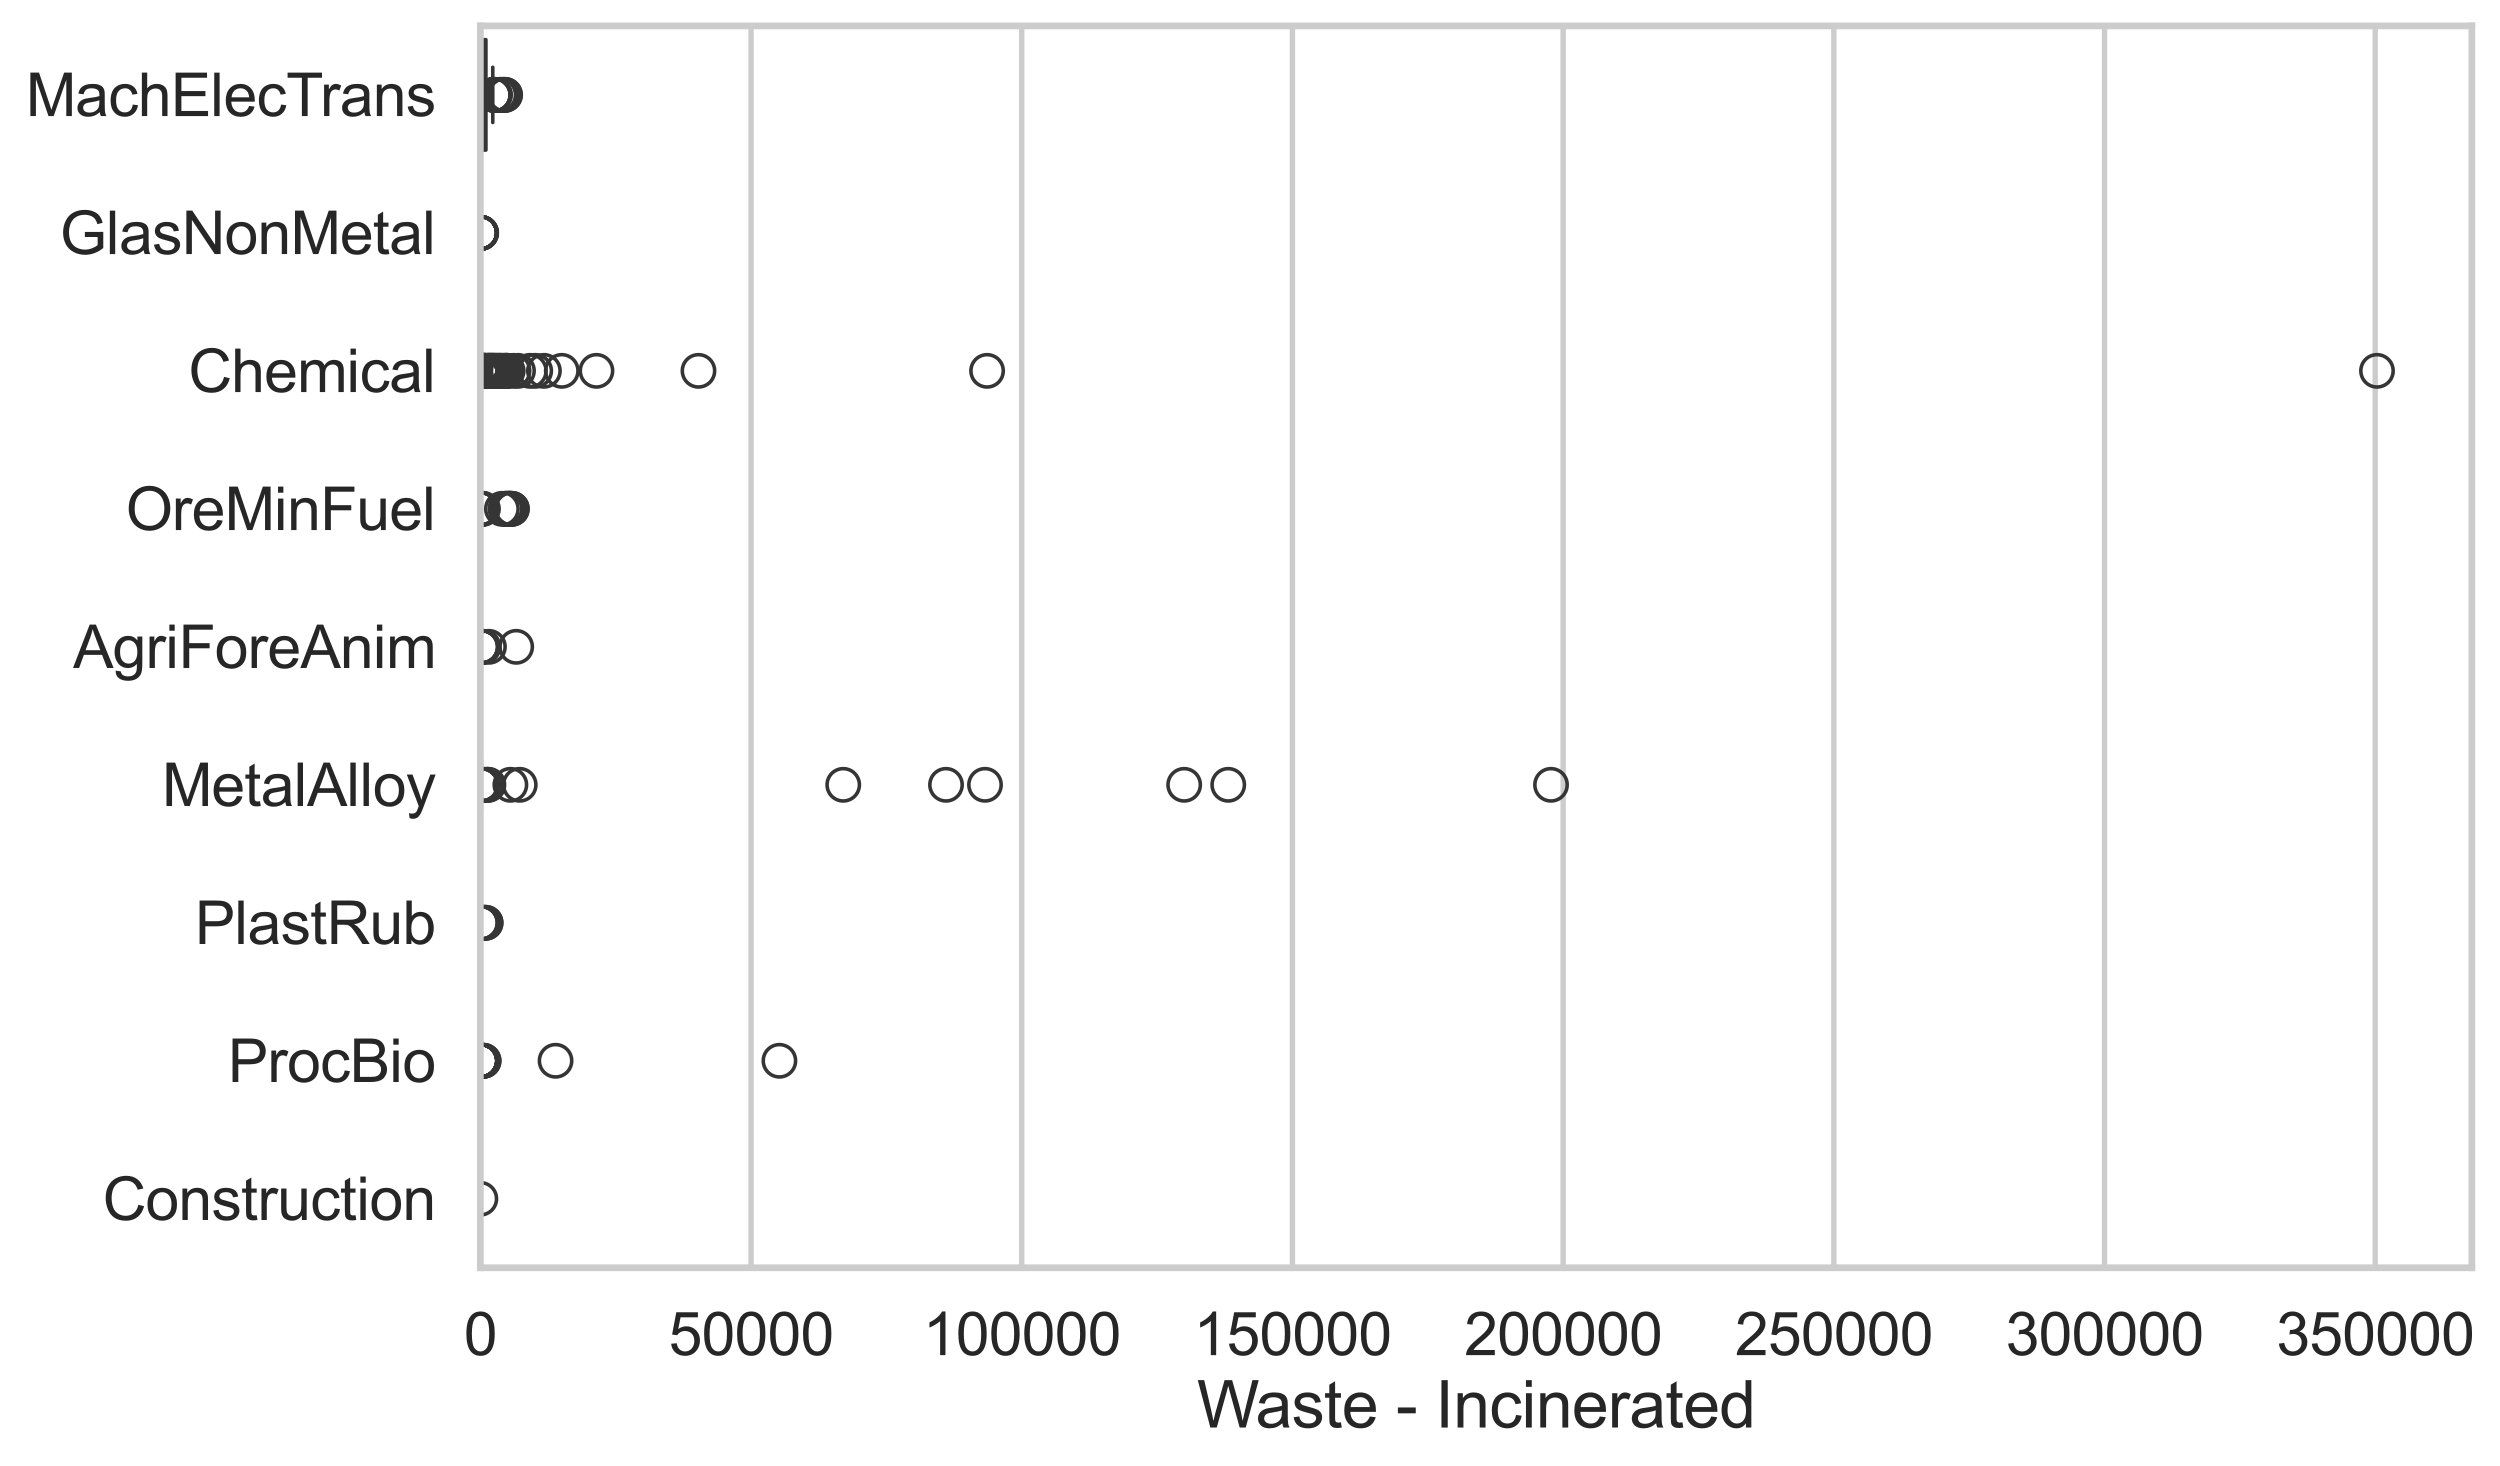 <?xml version="1.0" encoding="utf-8" standalone="no"?>
<!DOCTYPE svg PUBLIC "-//W3C//DTD SVG 1.1//EN"
  "http://www.w3.org/Graphics/SVG/1.1/DTD/svg11.dtd">
<svg xmlns:xlink="http://www.w3.org/1999/xlink" width="695.833pt" height="408.111pt" viewBox="0 0 695.833 408.111" xmlns="http://www.w3.org/2000/svg" version="1.1">
 <defs>
  <style type="text/css">*{stroke-linejoin: round; stroke-linecap: butt}</style>
 </defs>
 <g id="figure_1">
  <g id="patch_1">
   <path d="M 0 408.111 
L 695.833 408.111 
L 695.833 0 
L 0 0 
z
" style="fill: #ffffff"/>
  </g>
  <g id="axes_1">
   <g id="patch_2">
    <path d="M 133.697 352.86 
L 687.993 352.86 
L 687.993 7.2 
L 133.697 7.2 
z
" style="fill: #ffffff"/>
   </g>
   <g id="matplotlib.axis_1">
    <g id="xtick_1">
     <g id="line2d_1">
      <path d="M 133.697 352.86 
L 133.697 7.2 
" clip-path="url(#p24a3db8dc6)" style="fill: none; stroke: #cccccc; stroke-width: 1.5; stroke-linecap: round"/>
     </g>
     <g id="text_1">
      <!-- 0 -->
      <g style="fill: #262626" transform="translate(129.109 377.17) scale(0.165 -0.165)">
       <defs>
        <path id="ArialMT-30" d="M 266 2259 
Q 266 3072 433 3567 
Q 600 4063 929 4331 
Q 1259 4600 1759 4600 
Q 2128 4600 2406 4451 
Q 2684 4303 2865 4023 
Q 3047 3744 3150 3342 
Q 3253 2941 3253 2259 
Q 3253 1453 3087 958 
Q 2922 463 2592 192 
Q 2263 -78 1759 -78 
Q 1097 -78 719 397 
Q 266 969 266 2259 
z
M 844 2259 
Q 844 1131 1108 757 
Q 1372 384 1759 384 
Q 2147 384 2411 759 
Q 2675 1134 2675 2259 
Q 2675 3391 2411 3762 
Q 2147 4134 1753 4134 
Q 1366 4134 1134 3806 
Q 844 3388 844 2259 
z
" transform="scale(0.016)"/>
       </defs>
       <use xlink:href="#ArialMT-30"/>
      </g>
     </g>
    </g>
    <g id="xtick_2">
     <g id="line2d_2">
      <path d="M 209.041 352.86 
L 209.041 7.2 
" clip-path="url(#p24a3db8dc6)" style="fill: none; stroke: #cccccc; stroke-width: 1.5; stroke-linecap: round"/>
     </g>
     <g id="text_2">
      <!-- 50000 -->
      <g style="fill: #262626" transform="translate(186.102 377.17) scale(0.165 -0.165)">
       <defs>
        <path id="ArialMT-35" d="M 266 1200 
L 856 1250 
Q 922 819 1161 601 
Q 1400 384 1738 384 
Q 2144 384 2425 690 
Q 2706 997 2706 1503 
Q 2706 1984 2436 2262 
Q 2166 2541 1728 2541 
Q 1456 2541 1237 2417 
Q 1019 2294 894 2097 
L 366 2166 
L 809 4519 
L 3088 4519 
L 3088 3981 
L 1259 3981 
L 1013 2750 
Q 1425 3038 1878 3038 
Q 2478 3038 2890 2622 
Q 3303 2206 3303 1553 
Q 3303 931 2941 478 
Q 2500 -78 1738 -78 
Q 1113 -78 717 272 
Q 322 622 266 1200 
z
" transform="scale(0.016)"/>
       </defs>
       <use xlink:href="#ArialMT-35"/>
       <use xlink:href="#ArialMT-30" transform="translate(55.615 0)"/>
       <use xlink:href="#ArialMT-30" transform="translate(111.23 0)"/>
       <use xlink:href="#ArialMT-30" transform="translate(166.846 0)"/>
       <use xlink:href="#ArialMT-30" transform="translate(222.461 0)"/>
      </g>
     </g>
    </g>
    <g id="xtick_3">
     <g id="line2d_3">
      <path d="M 284.385 352.86 
L 284.385 7.2 
" clip-path="url(#p24a3db8dc6)" style="fill: none; stroke: #cccccc; stroke-width: 1.5; stroke-linecap: round"/>
     </g>
     <g id="text_3">
      <!-- 100000 -->
      <g style="fill: #262626" transform="translate(256.859 377.17) scale(0.165 -0.165)">
       <defs>
        <path id="ArialMT-31" d="M 2384 0 
L 1822 0 
L 1822 3584 
Q 1619 3391 1289 3197 
Q 959 3003 697 2906 
L 697 3450 
Q 1169 3672 1522 3987 
Q 1875 4303 2022 4600 
L 2384 4600 
L 2384 0 
z
" transform="scale(0.016)"/>
       </defs>
       <use xlink:href="#ArialMT-31"/>
       <use xlink:href="#ArialMT-30" transform="translate(55.615 0)"/>
       <use xlink:href="#ArialMT-30" transform="translate(111.23 0)"/>
       <use xlink:href="#ArialMT-30" transform="translate(166.846 0)"/>
       <use xlink:href="#ArialMT-30" transform="translate(222.461 0)"/>
       <use xlink:href="#ArialMT-30" transform="translate(278.076 0)"/>
      </g>
     </g>
    </g>
    <g id="xtick_4">
     <g id="line2d_4">
      <path d="M 359.73 352.86 
L 359.73 7.2 
" clip-path="url(#p24a3db8dc6)" style="fill: none; stroke: #cccccc; stroke-width: 1.5; stroke-linecap: round"/>
     </g>
     <g id="text_4">
      <!-- 150000 -->
      <g style="fill: #262626" transform="translate(332.203 377.17) scale(0.165 -0.165)">
       <use xlink:href="#ArialMT-31"/>
       <use xlink:href="#ArialMT-35" transform="translate(55.615 0)"/>
       <use xlink:href="#ArialMT-30" transform="translate(111.23 0)"/>
       <use xlink:href="#ArialMT-30" transform="translate(166.846 0)"/>
       <use xlink:href="#ArialMT-30" transform="translate(222.461 0)"/>
       <use xlink:href="#ArialMT-30" transform="translate(278.076 0)"/>
      </g>
     </g>
    </g>
    <g id="xtick_5">
     <g id="line2d_5">
      <path d="M 435.074 352.86 
L 435.074 7.2 
" clip-path="url(#p24a3db8dc6)" style="fill: none; stroke: #cccccc; stroke-width: 1.5; stroke-linecap: round"/>
     </g>
     <g id="text_5">
      <!-- 200000 -->
      <g style="fill: #262626" transform="translate(407.547 377.17) scale(0.165 -0.165)">
       <defs>
        <path id="ArialMT-32" d="M 3222 541 
L 3222 0 
L 194 0 
Q 188 203 259 391 
Q 375 700 629 1000 
Q 884 1300 1366 1694 
Q 2113 2306 2375 2664 
Q 2638 3022 2638 3341 
Q 2638 3675 2398 3904 
Q 2159 4134 1775 4134 
Q 1369 4134 1125 3890 
Q 881 3647 878 3216 
L 300 3275 
Q 359 3922 746 4261 
Q 1134 4600 1788 4600 
Q 2447 4600 2831 4234 
Q 3216 3869 3216 3328 
Q 3216 3053 3103 2787 
Q 2991 2522 2730 2228 
Q 2469 1934 1863 1422 
Q 1356 997 1212 845 
Q 1069 694 975 541 
L 3222 541 
z
" transform="scale(0.016)"/>
       </defs>
       <use xlink:href="#ArialMT-32"/>
       <use xlink:href="#ArialMT-30" transform="translate(55.615 0)"/>
       <use xlink:href="#ArialMT-30" transform="translate(111.23 0)"/>
       <use xlink:href="#ArialMT-30" transform="translate(166.846 0)"/>
       <use xlink:href="#ArialMT-30" transform="translate(222.461 0)"/>
       <use xlink:href="#ArialMT-30" transform="translate(278.076 0)"/>
      </g>
     </g>
    </g>
    <g id="xtick_6">
     <g id="line2d_6">
      <path d="M 510.418 352.86 
L 510.418 7.2 
" clip-path="url(#p24a3db8dc6)" style="fill: none; stroke: #cccccc; stroke-width: 1.5; stroke-linecap: round"/>
     </g>
     <g id="text_6">
      <!-- 250000 -->
      <g style="fill: #262626" transform="translate(482.892 377.17) scale(0.165 -0.165)">
       <use xlink:href="#ArialMT-32"/>
       <use xlink:href="#ArialMT-35" transform="translate(55.615 0)"/>
       <use xlink:href="#ArialMT-30" transform="translate(111.23 0)"/>
       <use xlink:href="#ArialMT-30" transform="translate(166.846 0)"/>
       <use xlink:href="#ArialMT-30" transform="translate(222.461 0)"/>
       <use xlink:href="#ArialMT-30" transform="translate(278.076 0)"/>
      </g>
     </g>
    </g>
    <g id="xtick_7">
     <g id="line2d_7">
      <path d="M 585.762 352.86 
L 585.762 7.2 
" clip-path="url(#p24a3db8dc6)" style="fill: none; stroke: #cccccc; stroke-width: 1.5; stroke-linecap: round"/>
     </g>
     <g id="text_7">
      <!-- 300000 -->
      <g style="fill: #262626" transform="translate(558.236 377.17) scale(0.165 -0.165)">
       <defs>
        <path id="ArialMT-33" d="M 269 1209 
L 831 1284 
Q 928 806 1161 595 
Q 1394 384 1728 384 
Q 2125 384 2398 659 
Q 2672 934 2672 1341 
Q 2672 1728 2419 1979 
Q 2166 2231 1775 2231 
Q 1616 2231 1378 2169 
L 1441 2663 
Q 1497 2656 1531 2656 
Q 1891 2656 2178 2843 
Q 2466 3031 2466 3422 
Q 2466 3731 2256 3934 
Q 2047 4138 1716 4138 
Q 1388 4138 1169 3931 
Q 950 3725 888 3313 
L 325 3413 
Q 428 3978 793 4289 
Q 1159 4600 1703 4600 
Q 2078 4600 2393 4439 
Q 2709 4278 2876 4000 
Q 3044 3722 3044 3409 
Q 3044 3113 2884 2869 
Q 2725 2625 2413 2481 
Q 2819 2388 3044 2092 
Q 3269 1797 3269 1353 
Q 3269 753 2831 336 
Q 2394 -81 1725 -81 
Q 1122 -81 723 278 
Q 325 638 269 1209 
z
" transform="scale(0.016)"/>
       </defs>
       <use xlink:href="#ArialMT-33"/>
       <use xlink:href="#ArialMT-30" transform="translate(55.615 0)"/>
       <use xlink:href="#ArialMT-30" transform="translate(111.23 0)"/>
       <use xlink:href="#ArialMT-30" transform="translate(166.846 0)"/>
       <use xlink:href="#ArialMT-30" transform="translate(222.461 0)"/>
       <use xlink:href="#ArialMT-30" transform="translate(278.076 0)"/>
      </g>
     </g>
    </g>
    <g id="xtick_8">
     <g id="line2d_8">
      <path d="M 661.107 352.86 
L 661.107 7.2 
" clip-path="url(#p24a3db8dc6)" style="fill: none; stroke: #cccccc; stroke-width: 1.5; stroke-linecap: round"/>
     </g>
     <g id="text_8">
      <!-- 350000 -->
      <g style="fill: #262626" transform="translate(633.58 377.17) scale(0.165 -0.165)">
       <use xlink:href="#ArialMT-33"/>
       <use xlink:href="#ArialMT-35" transform="translate(55.615 0)"/>
       <use xlink:href="#ArialMT-30" transform="translate(111.23 0)"/>
       <use xlink:href="#ArialMT-30" transform="translate(166.846 0)"/>
       <use xlink:href="#ArialMT-30" transform="translate(222.461 0)"/>
       <use xlink:href="#ArialMT-30" transform="translate(278.076 0)"/>
      </g>
     </g>
    </g>
    <g id="text_9">
     <!-- Waste - Incinerated -->
     <g style="fill: #262626" transform="translate(333.154 397.334) scale(0.18 -0.18)">
      <defs>
       <path id="ArialMT-57" d="M 1294 0 
L 78 4581 
L 700 4581 
L 1397 1578 
Q 1509 1106 1591 641 
Q 1766 1375 1797 1488 
L 2669 4581 
L 3400 4581 
L 4056 2263 
Q 4303 1400 4413 641 
Q 4500 1075 4641 1638 
L 5359 4581 
L 5969 4581 
L 4713 0 
L 4128 0 
L 3163 3491 
Q 3041 3928 3019 4028 
Q 2947 3713 2884 3491 
L 1913 0 
L 1294 0 
z
" transform="scale(0.016)"/>
       <path id="ArialMT-61" d="M 2588 409 
Q 2275 144 1986 34 
Q 1697 -75 1366 -75 
Q 819 -75 525 192 
Q 231 459 231 875 
Q 231 1119 342 1320 
Q 453 1522 633 1644 
Q 813 1766 1038 1828 
Q 1203 1872 1538 1913 
Q 2219 1994 2541 2106 
Q 2544 2222 2544 2253 
Q 2544 2597 2384 2738 
Q 2169 2928 1744 2928 
Q 1347 2928 1158 2789 
Q 969 2650 878 2297 
L 328 2372 
Q 403 2725 575 2942 
Q 747 3159 1072 3276 
Q 1397 3394 1825 3394 
Q 2250 3394 2515 3294 
Q 2781 3194 2906 3042 
Q 3031 2891 3081 2659 
Q 3109 2516 3109 2141 
L 3109 1391 
Q 3109 606 3145 398 
Q 3181 191 3288 0 
L 2700 0 
Q 2613 175 2588 409 
z
M 2541 1666 
Q 2234 1541 1622 1453 
Q 1275 1403 1131 1340 
Q 988 1278 909 1158 
Q 831 1038 831 891 
Q 831 666 1001 516 
Q 1172 366 1500 366 
Q 1825 366 2078 508 
Q 2331 650 2450 897 
Q 2541 1088 2541 1459 
L 2541 1666 
z
" transform="scale(0.016)"/>
       <path id="ArialMT-73" d="M 197 991 
L 753 1078 
Q 800 744 1014 566 
Q 1228 388 1613 388 
Q 2000 388 2187 545 
Q 2375 703 2375 916 
Q 2375 1106 2209 1216 
Q 2094 1291 1634 1406 
Q 1016 1563 777 1677 
Q 538 1791 414 1992 
Q 291 2194 291 2438 
Q 291 2659 392 2848 
Q 494 3038 669 3163 
Q 800 3259 1026 3326 
Q 1253 3394 1513 3394 
Q 1903 3394 2198 3281 
Q 2494 3169 2634 2976 
Q 2775 2784 2828 2463 
L 2278 2388 
Q 2241 2644 2061 2787 
Q 1881 2931 1553 2931 
Q 1166 2931 1000 2803 
Q 834 2675 834 2503 
Q 834 2394 903 2306 
Q 972 2216 1119 2156 
Q 1203 2125 1616 2013 
Q 2213 1853 2448 1751 
Q 2684 1650 2818 1456 
Q 2953 1263 2953 975 
Q 2953 694 2789 445 
Q 2625 197 2315 61 
Q 2006 -75 1616 -75 
Q 969 -75 630 194 
Q 291 463 197 991 
z
" transform="scale(0.016)"/>
       <path id="ArialMT-74" d="M 1650 503 
L 1731 6 
Q 1494 -44 1306 -44 
Q 1000 -44 831 53 
Q 663 150 594 308 
Q 525 466 525 972 
L 525 2881 
L 113 2881 
L 113 3319 
L 525 3319 
L 525 4141 
L 1084 4478 
L 1084 3319 
L 1650 3319 
L 1650 2881 
L 1084 2881 
L 1084 941 
Q 1084 700 1114 631 
Q 1144 563 1211 522 
Q 1278 481 1403 481 
Q 1497 481 1650 503 
z
" transform="scale(0.016)"/>
       <path id="ArialMT-65" d="M 2694 1069 
L 3275 997 
Q 3138 488 2766 206 
Q 2394 -75 1816 -75 
Q 1088 -75 661 373 
Q 234 822 234 1631 
Q 234 2469 665 2931 
Q 1097 3394 1784 3394 
Q 2450 3394 2872 2941 
Q 3294 2488 3294 1666 
Q 3294 1616 3291 1516 
L 816 1516 
Q 847 969 1125 678 
Q 1403 388 1819 388 
Q 2128 388 2347 550 
Q 2566 713 2694 1069 
z
M 847 1978 
L 2700 1978 
Q 2663 2397 2488 2606 
Q 2219 2931 1791 2931 
Q 1403 2931 1139 2672 
Q 875 2413 847 1978 
z
" transform="scale(0.016)"/>
       <path id="ArialMT-20" transform="scale(0.016)"/>
       <path id="ArialMT-2d" d="M 203 1375 
L 203 1941 
L 1931 1941 
L 1931 1375 
L 203 1375 
z
" transform="scale(0.016)"/>
       <path id="ArialMT-49" d="M 597 0 
L 597 4581 
L 1203 4581 
L 1203 0 
L 597 0 
z
" transform="scale(0.016)"/>
       <path id="ArialMT-6e" d="M 422 0 
L 422 3319 
L 928 3319 
L 928 2847 
Q 1294 3394 1984 3394 
Q 2284 3394 2536 3286 
Q 2788 3178 2913 3003 
Q 3038 2828 3088 2588 
Q 3119 2431 3119 2041 
L 3119 0 
L 2556 0 
L 2556 2019 
Q 2556 2363 2490 2533 
Q 2425 2703 2258 2804 
Q 2091 2906 1866 2906 
Q 1506 2906 1245 2678 
Q 984 2450 984 1813 
L 984 0 
L 422 0 
z
" transform="scale(0.016)"/>
       <path id="ArialMT-63" d="M 2588 1216 
L 3141 1144 
Q 3050 572 2676 248 
Q 2303 -75 1759 -75 
Q 1078 -75 664 370 
Q 250 816 250 1647 
Q 250 2184 428 2587 
Q 606 2991 970 3192 
Q 1334 3394 1763 3394 
Q 2303 3394 2647 3120 
Q 2991 2847 3088 2344 
L 2541 2259 
Q 2463 2594 2264 2762 
Q 2066 2931 1784 2931 
Q 1359 2931 1093 2626 
Q 828 2322 828 1663 
Q 828 994 1084 691 
Q 1341 388 1753 388 
Q 2084 388 2306 591 
Q 2528 794 2588 1216 
z
" transform="scale(0.016)"/>
       <path id="ArialMT-69" d="M 425 3934 
L 425 4581 
L 988 4581 
L 988 3934 
L 425 3934 
z
M 425 0 
L 425 3319 
L 988 3319 
L 988 0 
L 425 0 
z
" transform="scale(0.016)"/>
       <path id="ArialMT-72" d="M 416 0 
L 416 3319 
L 922 3319 
L 922 2816 
Q 1116 3169 1280 3281 
Q 1444 3394 1641 3394 
Q 1925 3394 2219 3213 
L 2025 2691 
Q 1819 2813 1613 2813 
Q 1428 2813 1281 2702 
Q 1134 2591 1072 2394 
Q 978 2094 978 1738 
L 978 0 
L 416 0 
z
" transform="scale(0.016)"/>
       <path id="ArialMT-64" d="M 2575 0 
L 2575 419 
Q 2259 -75 1647 -75 
Q 1250 -75 917 144 
Q 584 363 401 755 
Q 219 1147 219 1656 
Q 219 2153 384 2558 
Q 550 2963 881 3178 
Q 1213 3394 1622 3394 
Q 1922 3394 2156 3267 
Q 2391 3141 2538 2938 
L 2538 4581 
L 3097 4581 
L 3097 0 
L 2575 0 
z
M 797 1656 
Q 797 1019 1065 703 
Q 1334 388 1700 388 
Q 2069 388 2326 689 
Q 2584 991 2584 1609 
Q 2584 2291 2321 2609 
Q 2059 2928 1675 2928 
Q 1300 2928 1048 2622 
Q 797 2316 797 1656 
z
" transform="scale(0.016)"/>
      </defs>
      <use xlink:href="#ArialMT-57"/>
      <use xlink:href="#ArialMT-61" transform="translate(90.635 0)"/>
      <use xlink:href="#ArialMT-73" transform="translate(146.25 0)"/>
      <use xlink:href="#ArialMT-74" transform="translate(196.25 0)"/>
      <use xlink:href="#ArialMT-65" transform="translate(224.033 0)"/>
      <use xlink:href="#ArialMT-20" transform="translate(279.648 0)"/>
      <use xlink:href="#ArialMT-2d" transform="translate(307.432 0)"/>
      <use xlink:href="#ArialMT-20" transform="translate(340.732 0)"/>
      <use xlink:href="#ArialMT-49" transform="translate(368.516 0)"/>
      <use xlink:href="#ArialMT-6e" transform="translate(396.299 0)"/>
      <use xlink:href="#ArialMT-63" transform="translate(451.914 0)"/>
      <use xlink:href="#ArialMT-69" transform="translate(501.914 0)"/>
      <use xlink:href="#ArialMT-6e" transform="translate(524.131 0)"/>
      <use xlink:href="#ArialMT-65" transform="translate(579.746 0)"/>
      <use xlink:href="#ArialMT-72" transform="translate(635.361 0)"/>
      <use xlink:href="#ArialMT-61" transform="translate(668.662 0)"/>
      <use xlink:href="#ArialMT-74" transform="translate(724.277 0)"/>
      <use xlink:href="#ArialMT-65" transform="translate(752.061 0)"/>
      <use xlink:href="#ArialMT-64" transform="translate(807.676 0)"/>
     </g>
    </g>
   </g>
   <g id="matplotlib.axis_2">
    <g id="ytick_1">
     <g id="text_10">
      <!-- MachElecTrans -->
      <g style="fill: #262626" transform="translate(7.2 32.309) scale(0.165 -0.165)">
       <defs>
        <path id="ArialMT-4d" d="M 475 0 
L 475 4581 
L 1388 4581 
L 2472 1338 
Q 2622 884 2691 659 
Q 2769 909 2934 1394 
L 4031 4581 
L 4847 4581 
L 4847 0 
L 4263 0 
L 4263 3834 
L 2931 0 
L 2384 0 
L 1059 3900 
L 1059 0 
L 475 0 
z
" transform="scale(0.016)"/>
        <path id="ArialMT-68" d="M 422 0 
L 422 4581 
L 984 4581 
L 984 2938 
Q 1378 3394 1978 3394 
Q 2347 3394 2619 3248 
Q 2891 3103 3008 2847 
Q 3125 2591 3125 2103 
L 3125 0 
L 2563 0 
L 2563 2103 
Q 2563 2525 2380 2717 
Q 2197 2909 1863 2909 
Q 1613 2909 1392 2779 
Q 1172 2650 1078 2428 
Q 984 2206 984 1816 
L 984 0 
L 422 0 
z
" transform="scale(0.016)"/>
        <path id="ArialMT-45" d="M 506 0 
L 506 4581 
L 3819 4581 
L 3819 4041 
L 1113 4041 
L 1113 2638 
L 3647 2638 
L 3647 2100 
L 1113 2100 
L 1113 541 
L 3925 541 
L 3925 0 
L 506 0 
z
" transform="scale(0.016)"/>
        <path id="ArialMT-6c" d="M 409 0 
L 409 4581 
L 972 4581 
L 972 0 
L 409 0 
z
" transform="scale(0.016)"/>
        <path id="ArialMT-54" d="M 1659 0 
L 1659 4041 
L 150 4041 
L 150 4581 
L 3781 4581 
L 3781 4041 
L 2266 4041 
L 2266 0 
L 1659 0 
z
" transform="scale(0.016)"/>
       </defs>
       <use xlink:href="#ArialMT-4d"/>
       <use xlink:href="#ArialMT-61" transform="translate(83.301 0)"/>
       <use xlink:href="#ArialMT-63" transform="translate(138.916 0)"/>
       <use xlink:href="#ArialMT-68" transform="translate(188.916 0)"/>
       <use xlink:href="#ArialMT-45" transform="translate(244.531 0)"/>
       <use xlink:href="#ArialMT-6c" transform="translate(311.23 0)"/>
       <use xlink:href="#ArialMT-65" transform="translate(333.447 0)"/>
       <use xlink:href="#ArialMT-63" transform="translate(389.062 0)"/>
       <use xlink:href="#ArialMT-54" transform="translate(439.062 0)"/>
       <use xlink:href="#ArialMT-72" transform="translate(496.396 0)"/>
       <use xlink:href="#ArialMT-61" transform="translate(529.697 0)"/>
       <use xlink:href="#ArialMT-6e" transform="translate(585.312 0)"/>
       <use xlink:href="#ArialMT-73" transform="translate(640.928 0)"/>
      </g>
     </g>
    </g>
    <g id="ytick_2">
     <g id="text_11">
      <!-- GlasNonMetal -->
      <g style="fill: #262626" transform="translate(16.659 70.715) scale(0.165 -0.165)">
       <defs>
        <path id="ArialMT-47" d="M 2638 1797 
L 2638 2334 
L 4578 2338 
L 4578 638 
Q 4131 281 3656 101 
Q 3181 -78 2681 -78 
Q 2006 -78 1454 211 
Q 903 500 622 1047 
Q 341 1594 341 2269 
Q 341 2938 620 3517 
Q 900 4097 1425 4378 
Q 1950 4659 2634 4659 
Q 3131 4659 3532 4498 
Q 3934 4338 4162 4050 
Q 4391 3763 4509 3300 
L 3963 3150 
Q 3859 3500 3706 3700 
Q 3553 3900 3268 4020 
Q 2984 4141 2638 4141 
Q 2222 4141 1919 4014 
Q 1616 3888 1430 3681 
Q 1244 3475 1141 3228 
Q 966 2803 966 2306 
Q 966 1694 1177 1281 
Q 1388 869 1791 669 
Q 2194 469 2647 469 
Q 3041 469 3416 620 
Q 3791 772 3984 944 
L 3984 1797 
L 2638 1797 
z
" transform="scale(0.016)"/>
        <path id="ArialMT-4e" d="M 488 0 
L 488 4581 
L 1109 4581 
L 3516 984 
L 3516 4581 
L 4097 4581 
L 4097 0 
L 3475 0 
L 1069 3600 
L 1069 0 
L 488 0 
z
" transform="scale(0.016)"/>
        <path id="ArialMT-6f" d="M 213 1659 
Q 213 2581 725 3025 
Q 1153 3394 1769 3394 
Q 2453 3394 2887 2945 
Q 3322 2497 3322 1706 
Q 3322 1066 3130 698 
Q 2938 331 2570 128 
Q 2203 -75 1769 -75 
Q 1072 -75 642 372 
Q 213 819 213 1659 
z
M 791 1659 
Q 791 1022 1069 705 
Q 1347 388 1769 388 
Q 2188 388 2466 706 
Q 2744 1025 2744 1678 
Q 2744 2294 2464 2611 
Q 2184 2928 1769 2928 
Q 1347 2928 1069 2612 
Q 791 2297 791 1659 
z
" transform="scale(0.016)"/>
       </defs>
       <use xlink:href="#ArialMT-47"/>
       <use xlink:href="#ArialMT-6c" transform="translate(77.783 0)"/>
       <use xlink:href="#ArialMT-61" transform="translate(100 0)"/>
       <use xlink:href="#ArialMT-73" transform="translate(155.615 0)"/>
       <use xlink:href="#ArialMT-4e" transform="translate(205.615 0)"/>
       <use xlink:href="#ArialMT-6f" transform="translate(277.832 0)"/>
       <use xlink:href="#ArialMT-6e" transform="translate(333.447 0)"/>
       <use xlink:href="#ArialMT-4d" transform="translate(389.062 0)"/>
       <use xlink:href="#ArialMT-65" transform="translate(472.363 0)"/>
       <use xlink:href="#ArialMT-74" transform="translate(527.979 0)"/>
       <use xlink:href="#ArialMT-61" transform="translate(555.762 0)"/>
       <use xlink:href="#ArialMT-6c" transform="translate(611.377 0)"/>
      </g>
     </g>
    </g>
    <g id="ytick_3">
     <g id="text_12">
      <!-- Chemical -->
      <g style="fill: #262626" transform="translate(52.428 109.122) scale(0.165 -0.165)">
       <defs>
        <path id="ArialMT-43" d="M 3763 1606 
L 4369 1453 
Q 4178 706 3683 314 
Q 3188 -78 2472 -78 
Q 1731 -78 1267 223 
Q 803 525 561 1097 
Q 319 1669 319 2325 
Q 319 3041 592 3573 
Q 866 4106 1370 4382 
Q 1875 4659 2481 4659 
Q 3169 4659 3637 4309 
Q 4106 3959 4291 3325 
L 3694 3184 
Q 3534 3684 3231 3912 
Q 2928 4141 2469 4141 
Q 1941 4141 1586 3887 
Q 1231 3634 1087 3207 
Q 944 2781 944 2328 
Q 944 1744 1114 1308 
Q 1284 872 1643 656 
Q 2003 441 2422 441 
Q 2931 441 3284 734 
Q 3638 1028 3763 1606 
z
" transform="scale(0.016)"/>
        <path id="ArialMT-6d" d="M 422 0 
L 422 3319 
L 925 3319 
L 925 2853 
Q 1081 3097 1340 3245 
Q 1600 3394 1931 3394 
Q 2300 3394 2536 3241 
Q 2772 3088 2869 2813 
Q 3263 3394 3894 3394 
Q 4388 3394 4653 3120 
Q 4919 2847 4919 2278 
L 4919 0 
L 4359 0 
L 4359 2091 
Q 4359 2428 4304 2576 
Q 4250 2725 4106 2815 
Q 3963 2906 3769 2906 
Q 3419 2906 3187 2673 
Q 2956 2441 2956 1928 
L 2956 0 
L 2394 0 
L 2394 2156 
Q 2394 2531 2256 2718 
Q 2119 2906 1806 2906 
Q 1569 2906 1367 2781 
Q 1166 2656 1075 2415 
Q 984 2175 984 1722 
L 984 0 
L 422 0 
z
" transform="scale(0.016)"/>
       </defs>
       <use xlink:href="#ArialMT-43"/>
       <use xlink:href="#ArialMT-68" transform="translate(72.217 0)"/>
       <use xlink:href="#ArialMT-65" transform="translate(127.832 0)"/>
       <use xlink:href="#ArialMT-6d" transform="translate(183.447 0)"/>
       <use xlink:href="#ArialMT-69" transform="translate(266.748 0)"/>
       <use xlink:href="#ArialMT-63" transform="translate(288.965 0)"/>
       <use xlink:href="#ArialMT-61" transform="translate(338.965 0)"/>
       <use xlink:href="#ArialMT-6c" transform="translate(394.58 0)"/>
      </g>
     </g>
    </g>
    <g id="ytick_4">
     <g id="text_13">
      <!-- OreMinFuel -->
      <g style="fill: #262626" transform="translate(35.013 147.529) scale(0.165 -0.165)">
       <defs>
        <path id="ArialMT-4f" d="M 309 2231 
Q 309 3372 921 4017 
Q 1534 4663 2503 4663 
Q 3138 4663 3647 4359 
Q 4156 4056 4423 3514 
Q 4691 2972 4691 2284 
Q 4691 1588 4409 1038 
Q 4128 488 3612 205 
Q 3097 -78 2500 -78 
Q 1853 -78 1343 234 
Q 834 547 571 1087 
Q 309 1628 309 2231 
z
M 934 2222 
Q 934 1394 1379 917 
Q 1825 441 2497 441 
Q 3181 441 3623 922 
Q 4066 1403 4066 2288 
Q 4066 2847 3877 3264 
Q 3688 3681 3323 3911 
Q 2959 4141 2506 4141 
Q 1863 4141 1398 3698 
Q 934 3256 934 2222 
z
" transform="scale(0.016)"/>
        <path id="ArialMT-46" d="M 525 0 
L 525 4581 
L 3616 4581 
L 3616 4041 
L 1131 4041 
L 1131 2622 
L 3281 2622 
L 3281 2081 
L 1131 2081 
L 1131 0 
L 525 0 
z
" transform="scale(0.016)"/>
        <path id="ArialMT-75" d="M 2597 0 
L 2597 488 
Q 2209 -75 1544 -75 
Q 1250 -75 995 37 
Q 741 150 617 320 
Q 494 491 444 738 
Q 409 903 409 1263 
L 409 3319 
L 972 3319 
L 972 1478 
Q 972 1038 1006 884 
Q 1059 663 1231 536 
Q 1403 409 1656 409 
Q 1909 409 2131 539 
Q 2353 669 2445 892 
Q 2538 1116 2538 1541 
L 2538 3319 
L 3100 3319 
L 3100 0 
L 2597 0 
z
" transform="scale(0.016)"/>
       </defs>
       <use xlink:href="#ArialMT-4f"/>
       <use xlink:href="#ArialMT-72" transform="translate(77.783 0)"/>
       <use xlink:href="#ArialMT-65" transform="translate(111.084 0)"/>
       <use xlink:href="#ArialMT-4d" transform="translate(166.699 0)"/>
       <use xlink:href="#ArialMT-69" transform="translate(250 0)"/>
       <use xlink:href="#ArialMT-6e" transform="translate(272.217 0)"/>
       <use xlink:href="#ArialMT-46" transform="translate(327.832 0)"/>
       <use xlink:href="#ArialMT-75" transform="translate(388.916 0)"/>
       <use xlink:href="#ArialMT-65" transform="translate(444.531 0)"/>
       <use xlink:href="#ArialMT-6c" transform="translate(500.146 0)"/>
      </g>
     </g>
    </g>
    <g id="ytick_5">
     <g id="text_14">
      <!-- AgriForeAnim -->
      <g style="fill: #262626" transform="translate(20.341 185.935) scale(0.165 -0.165)">
       <defs>
        <path id="ArialMT-41" d="M -9 0 
L 1750 4581 
L 2403 4581 
L 4278 0 
L 3588 0 
L 3053 1388 
L 1138 1388 
L 634 0 
L -9 0 
z
M 1313 1881 
L 2866 1881 
L 2388 3150 
Q 2169 3728 2063 4100 
Q 1975 3659 1816 3225 
L 1313 1881 
z
" transform="scale(0.016)"/>
        <path id="ArialMT-67" d="M 319 -275 
L 866 -356 
Q 900 -609 1056 -725 
Q 1266 -881 1628 -881 
Q 2019 -881 2231 -725 
Q 2444 -569 2519 -288 
Q 2563 -116 2559 434 
Q 2191 0 1641 0 
Q 956 0 581 494 
Q 206 988 206 1678 
Q 206 2153 378 2554 
Q 550 2956 876 3175 
Q 1203 3394 1644 3394 
Q 2231 3394 2613 2919 
L 2613 3319 
L 3131 3319 
L 3131 450 
Q 3131 -325 2973 -648 
Q 2816 -972 2473 -1159 
Q 2131 -1347 1631 -1347 
Q 1038 -1347 672 -1080 
Q 306 -813 319 -275 
z
M 784 1719 
Q 784 1066 1043 766 
Q 1303 466 1694 466 
Q 2081 466 2343 764 
Q 2606 1063 2606 1700 
Q 2606 2309 2336 2618 
Q 2066 2928 1684 2928 
Q 1309 2928 1046 2623 
Q 784 2319 784 1719 
z
" transform="scale(0.016)"/>
       </defs>
       <use xlink:href="#ArialMT-41"/>
       <use xlink:href="#ArialMT-67" transform="translate(66.699 0)"/>
       <use xlink:href="#ArialMT-72" transform="translate(122.314 0)"/>
       <use xlink:href="#ArialMT-69" transform="translate(155.615 0)"/>
       <use xlink:href="#ArialMT-46" transform="translate(177.832 0)"/>
       <use xlink:href="#ArialMT-6f" transform="translate(238.916 0)"/>
       <use xlink:href="#ArialMT-72" transform="translate(294.531 0)"/>
       <use xlink:href="#ArialMT-65" transform="translate(327.832 0)"/>
       <use xlink:href="#ArialMT-41" transform="translate(383.447 0)"/>
       <use xlink:href="#ArialMT-6e" transform="translate(450.146 0)"/>
       <use xlink:href="#ArialMT-69" transform="translate(505.762 0)"/>
       <use xlink:href="#ArialMT-6d" transform="translate(527.979 0)"/>
      </g>
     </g>
    </g>
    <g id="ytick_6">
     <g id="text_15">
      <!-- MetalAlloy -->
      <g style="fill: #262626" transform="translate(45.088 224.342) scale(0.165 -0.165)">
       <defs>
        <path id="ArialMT-79" d="M 397 -1278 
L 334 -750 
Q 519 -800 656 -800 
Q 844 -800 956 -737 
Q 1069 -675 1141 -563 
Q 1194 -478 1313 -144 
Q 1328 -97 1363 -6 
L 103 3319 
L 709 3319 
L 1400 1397 
Q 1534 1031 1641 628 
Q 1738 1016 1872 1384 
L 2581 3319 
L 3144 3319 
L 1881 -56 
Q 1678 -603 1566 -809 
Q 1416 -1088 1222 -1217 
Q 1028 -1347 759 -1347 
Q 597 -1347 397 -1278 
z
" transform="scale(0.016)"/>
       </defs>
       <use xlink:href="#ArialMT-4d"/>
       <use xlink:href="#ArialMT-65" transform="translate(83.301 0)"/>
       <use xlink:href="#ArialMT-74" transform="translate(138.916 0)"/>
       <use xlink:href="#ArialMT-61" transform="translate(166.699 0)"/>
       <use xlink:href="#ArialMT-6c" transform="translate(222.314 0)"/>
       <use xlink:href="#ArialMT-41" transform="translate(244.531 0)"/>
       <use xlink:href="#ArialMT-6c" transform="translate(311.23 0)"/>
       <use xlink:href="#ArialMT-6c" transform="translate(333.447 0)"/>
       <use xlink:href="#ArialMT-6f" transform="translate(355.664 0)"/>
       <use xlink:href="#ArialMT-79" transform="translate(411.279 0)"/>
      </g>
     </g>
    </g>
    <g id="ytick_7">
     <g id="text_16">
      <!-- PlastRub -->
      <g style="fill: #262626" transform="translate(54.248 262.749) scale(0.165 -0.165)">
       <defs>
        <path id="ArialMT-50" d="M 494 0 
L 494 4581 
L 2222 4581 
Q 2678 4581 2919 4538 
Q 3256 4481 3484 4323 
Q 3713 4166 3852 3881 
Q 3991 3597 3991 3256 
Q 3991 2672 3619 2267 
Q 3247 1863 2275 1863 
L 1100 1863 
L 1100 0 
L 494 0 
z
M 1100 2403 
L 2284 2403 
Q 2872 2403 3119 2622 
Q 3366 2841 3366 3238 
Q 3366 3525 3220 3729 
Q 3075 3934 2838 4000 
Q 2684 4041 2272 4041 
L 1100 4041 
L 1100 2403 
z
" transform="scale(0.016)"/>
        <path id="ArialMT-52" d="M 503 0 
L 503 4581 
L 2534 4581 
Q 3147 4581 3465 4457 
Q 3784 4334 3975 4021 
Q 4166 3709 4166 3331 
Q 4166 2844 3850 2509 
Q 3534 2175 2875 2084 
Q 3116 1969 3241 1856 
Q 3506 1613 3744 1247 
L 4541 0 
L 3778 0 
L 3172 953 
Q 2906 1366 2734 1584 
Q 2563 1803 2427 1890 
Q 2291 1978 2150 2013 
Q 2047 2034 1813 2034 
L 1109 2034 
L 1109 0 
L 503 0 
z
M 1109 2559 
L 2413 2559 
Q 2828 2559 3062 2645 
Q 3297 2731 3419 2920 
Q 3541 3109 3541 3331 
Q 3541 3656 3305 3865 
Q 3069 4075 2559 4075 
L 1109 4075 
L 1109 2559 
z
" transform="scale(0.016)"/>
        <path id="ArialMT-62" d="M 941 0 
L 419 0 
L 419 4581 
L 981 4581 
L 981 2947 
Q 1338 3394 1891 3394 
Q 2197 3394 2470 3270 
Q 2744 3147 2920 2923 
Q 3097 2700 3197 2384 
Q 3297 2069 3297 1709 
Q 3297 856 2875 390 
Q 2453 -75 1863 -75 
Q 1275 -75 941 416 
L 941 0 
z
M 934 1684 
Q 934 1088 1097 822 
Q 1363 388 1816 388 
Q 2184 388 2453 708 
Q 2722 1028 2722 1663 
Q 2722 2313 2464 2622 
Q 2206 2931 1841 2931 
Q 1472 2931 1203 2611 
Q 934 2291 934 1684 
z
" transform="scale(0.016)"/>
       </defs>
       <use xlink:href="#ArialMT-50"/>
       <use xlink:href="#ArialMT-6c" transform="translate(66.699 0)"/>
       <use xlink:href="#ArialMT-61" transform="translate(88.916 0)"/>
       <use xlink:href="#ArialMT-73" transform="translate(144.531 0)"/>
       <use xlink:href="#ArialMT-74" transform="translate(194.531 0)"/>
       <use xlink:href="#ArialMT-52" transform="translate(222.314 0)"/>
       <use xlink:href="#ArialMT-75" transform="translate(294.531 0)"/>
       <use xlink:href="#ArialMT-62" transform="translate(350.146 0)"/>
      </g>
     </g>
    </g>
    <g id="ytick_8">
     <g id="text_17">
      <!-- ProcBio -->
      <g style="fill: #262626" transform="translate(63.424 301.155) scale(0.165 -0.165)">
       <defs>
        <path id="ArialMT-42" d="M 469 0 
L 469 4581 
L 2188 4581 
Q 2713 4581 3030 4442 
Q 3347 4303 3526 4014 
Q 3706 3725 3706 3409 
Q 3706 3116 3547 2856 
Q 3388 2597 3066 2438 
Q 3481 2316 3704 2022 
Q 3928 1728 3928 1328 
Q 3928 1006 3792 729 
Q 3656 453 3456 303 
Q 3256 153 2954 76 
Q 2653 0 2216 0 
L 469 0 
z
M 1075 2656 
L 2066 2656 
Q 2469 2656 2644 2709 
Q 2875 2778 2992 2937 
Q 3109 3097 3109 3338 
Q 3109 3566 3000 3739 
Q 2891 3913 2687 3977 
Q 2484 4041 1991 4041 
L 1075 4041 
L 1075 2656 
z
M 1075 541 
L 2216 541 
Q 2509 541 2628 563 
Q 2838 600 2978 687 
Q 3119 775 3209 942 
Q 3300 1109 3300 1328 
Q 3300 1584 3169 1773 
Q 3038 1963 2805 2039 
Q 2572 2116 2134 2116 
L 1075 2116 
L 1075 541 
z
" transform="scale(0.016)"/>
       </defs>
       <use xlink:href="#ArialMT-50"/>
       <use xlink:href="#ArialMT-72" transform="translate(66.699 0)"/>
       <use xlink:href="#ArialMT-6f" transform="translate(100 0)"/>
       <use xlink:href="#ArialMT-63" transform="translate(155.615 0)"/>
       <use xlink:href="#ArialMT-42" transform="translate(205.615 0)"/>
       <use xlink:href="#ArialMT-69" transform="translate(272.314 0)"/>
       <use xlink:href="#ArialMT-6f" transform="translate(294.531 0)"/>
      </g>
     </g>
    </g>
    <g id="ytick_9">
     <g id="text_18">
      <!-- Construction -->
      <g style="fill: #262626" transform="translate(28.575 339.562) scale(0.165 -0.165)">
       <use xlink:href="#ArialMT-43"/>
       <use xlink:href="#ArialMT-6f" transform="translate(72.217 0)"/>
       <use xlink:href="#ArialMT-6e" transform="translate(127.832 0)"/>
       <use xlink:href="#ArialMT-73" transform="translate(183.447 0)"/>
       <use xlink:href="#ArialMT-74" transform="translate(233.447 0)"/>
       <use xlink:href="#ArialMT-72" transform="translate(261.23 0)"/>
       <use xlink:href="#ArialMT-75" transform="translate(294.531 0)"/>
       <use xlink:href="#ArialMT-63" transform="translate(350.146 0)"/>
       <use xlink:href="#ArialMT-74" transform="translate(400.146 0)"/>
       <use xlink:href="#ArialMT-69" transform="translate(427.93 0)"/>
       <use xlink:href="#ArialMT-6f" transform="translate(450.146 0)"/>
       <use xlink:href="#ArialMT-6e" transform="translate(505.762 0)"/>
      </g>
     </g>
    </g>
   </g>
   <g id="patch_3">
    <path d="M 133.888 11.041 
L 133.888 41.766 
L 135.247 41.766 
L 135.247 11.041 
L 133.888 11.041 
z
" clip-path="url(#p24a3db8dc6)" style="fill: #ca74db; stroke: #353535; stroke-linejoin: miter"/>
   </g>
   <g id="line2d_9">
    <path d="M 133.888 26.403 
L 133.701 26.403 
" clip-path="url(#p24a3db8dc6)" style="fill: none; stroke: #353535"/>
   </g>
   <g id="line2d_10">
    <path d="M 135.247 26.403 
L 137.154 26.403 
" clip-path="url(#p24a3db8dc6)" style="fill: none; stroke: #353535"/>
   </g>
   <g id="line2d_11">
    <path d="M 133.701 18.722 
L 133.701 34.085 
" clip-path="url(#p24a3db8dc6)" style="fill: none; stroke: #353535; stroke-linecap: round"/>
   </g>
   <g id="line2d_12">
    <path d="M 137.154 18.722 
L 137.154 34.085 
" clip-path="url(#p24a3db8dc6)" style="fill: none; stroke: #353535; stroke-linecap: round"/>
   </g>
   <g id="line2d_13">
    <defs>
     <path id="mcd8c6f9683" d="M 0 4.5 
C 1.193 4.5 2.338 4.026 3.182 3.182 
C 4.026 2.338 4.5 1.193 4.5 0 
C 4.5 -1.193 4.026 -2.338 3.182 -3.182 
C 2.338 -4.026 1.193 -4.5 0 -4.5 
C -1.193 -4.5 -2.338 -4.026 -3.182 -3.182 
C -4.026 -2.338 -4.5 -1.193 -4.5 0 
C -4.5 1.193 -4.026 2.338 -3.182 3.182 
C -2.338 4.026 -1.193 4.5 0 4.5 
z
" style="stroke: #353535"/>
    </defs>
    <g clip-path="url(#p24a3db8dc6)">
     <use xlink:href="#mcd8c6f9683" x="139.349" y="26.403" style="fill-opacity: 0; stroke: #353535"/>
     <use xlink:href="#mcd8c6f9683" x="140.124" y="26.403" style="fill-opacity: 0; stroke: #353535"/>
     <use xlink:href="#mcd8c6f9683" x="140.589" y="26.403" style="fill-opacity: 0; stroke: #353535"/>
     <use xlink:href="#mcd8c6f9683" x="137.802" y="26.403" style="fill-opacity: 0; stroke: #353535"/>
     <use xlink:href="#mcd8c6f9683" x="137.514" y="26.403" style="fill-opacity: 0; stroke: #353535"/>
     <use xlink:href="#mcd8c6f9683" x="140.142" y="26.403" style="fill-opacity: 0; stroke: #353535"/>
     <use xlink:href="#mcd8c6f9683" x="137.504" y="26.403" style="fill-opacity: 0; stroke: #353535"/>
     <use xlink:href="#mcd8c6f9683" x="138.968" y="26.403" style="fill-opacity: 0; stroke: #353535"/>
     <use xlink:href="#mcd8c6f9683" x="139.366" y="26.403" style="fill-opacity: 0; stroke: #353535"/>
     <use xlink:href="#mcd8c6f9683" x="137.469" y="26.403" style="fill-opacity: 0; stroke: #353535"/>
     <use xlink:href="#mcd8c6f9683" x="137.515" y="26.403" style="fill-opacity: 0; stroke: #353535"/>
     <use xlink:href="#mcd8c6f9683" x="140.505" y="26.403" style="fill-opacity: 0; stroke: #353535"/>
    </g>
   </g>
   <g id="patch_4">
    <path d="M 133.698 49.447 
L 133.698 80.173 
L 133.711 80.173 
L 133.711 49.447 
L 133.698 49.447 
z
" clip-path="url(#p24a3db8dc6)" style="fill: #5ca236; stroke: #353535; stroke-linejoin: miter"/>
   </g>
   <g id="line2d_14">
    <path d="M 133.698 64.81 
L 133.697 64.81 
" clip-path="url(#p24a3db8dc6)" style="fill: none; stroke: #353535"/>
   </g>
   <g id="line2d_15">
    <path d="M 133.711 64.81 
L 133.726 64.81 
" clip-path="url(#p24a3db8dc6)" style="fill: none; stroke: #353535"/>
   </g>
   <g id="line2d_16">
    <path d="M 133.697 57.129 
L 133.697 72.491 
" clip-path="url(#p24a3db8dc6)" style="fill: none; stroke: #353535; stroke-linecap: round"/>
   </g>
   <g id="line2d_17">
    <path d="M 133.726 57.129 
L 133.726 72.491 
" clip-path="url(#p24a3db8dc6)" style="fill: none; stroke: #353535; stroke-linecap: round"/>
   </g>
   <g id="line2d_18">
    <g clip-path="url(#p24a3db8dc6)">
     <use xlink:href="#mcd8c6f9683" x="133.738" y="64.81" style="fill-opacity: 0; stroke: #353535"/>
     <use xlink:href="#mcd8c6f9683" x="133.76" y="64.81" style="fill-opacity: 0; stroke: #353535"/>
     <use xlink:href="#mcd8c6f9683" x="133.731" y="64.81" style="fill-opacity: 0; stroke: #353535"/>
     <use xlink:href="#mcd8c6f9683" x="133.735" y="64.81" style="fill-opacity: 0; stroke: #353535"/>
     <use xlink:href="#mcd8c6f9683" x="133.735" y="64.81" style="fill-opacity: 0; stroke: #353535"/>
     <use xlink:href="#mcd8c6f9683" x="133.804" y="64.81" style="fill-opacity: 0; stroke: #353535"/>
     <use xlink:href="#mcd8c6f9683" x="133.742" y="64.81" style="fill-opacity: 0; stroke: #353535"/>
     <use xlink:href="#mcd8c6f9683" x="133.737" y="64.81" style="fill-opacity: 0; stroke: #353535"/>
     <use xlink:href="#mcd8c6f9683" x="133.791" y="64.81" style="fill-opacity: 0; stroke: #353535"/>
     <use xlink:href="#mcd8c6f9683" x="133.931" y="64.81" style="fill-opacity: 0; stroke: #353535"/>
     <use xlink:href="#mcd8c6f9683" x="133.731" y="64.81" style="fill-opacity: 0; stroke: #353535"/>
     <use xlink:href="#mcd8c6f9683" x="133.73" y="64.81" style="fill-opacity: 0; stroke: #353535"/>
     <use xlink:href="#mcd8c6f9683" x="133.896" y="64.81" style="fill-opacity: 0; stroke: #353535"/>
     <use xlink:href="#mcd8c6f9683" x="133.73" y="64.81" style="fill-opacity: 0; stroke: #353535"/>
     <use xlink:href="#mcd8c6f9683" x="133.738" y="64.81" style="fill-opacity: 0; stroke: #353535"/>
     <use xlink:href="#mcd8c6f9683" x="133.746" y="64.81" style="fill-opacity: 0; stroke: #353535"/>
    </g>
   </g>
   <g id="patch_5">
    <path d="M 133.708 87.854 
L 133.708 118.579 
L 133.745 118.579 
L 133.745 87.854 
L 133.708 87.854 
z
" clip-path="url(#p24a3db8dc6)" style="fill: #68afd7; stroke: #353535; stroke-linejoin: miter"/>
   </g>
   <g id="line2d_19">
    <path d="M 133.708 103.217 
L 133.697 103.217 
" clip-path="url(#p24a3db8dc6)" style="fill: none; stroke: #353535"/>
   </g>
   <g id="line2d_20">
    <path d="M 133.745 103.217 
L 133.798 103.217 
" clip-path="url(#p24a3db8dc6)" style="fill: none; stroke: #353535"/>
   </g>
   <g id="line2d_21">
    <path d="M 133.697 95.535 
L 133.697 110.898 
" clip-path="url(#p24a3db8dc6)" style="fill: none; stroke: #353535; stroke-linecap: round"/>
   </g>
   <g id="line2d_22">
    <path d="M 133.798 95.535 
L 133.798 110.898 
" clip-path="url(#p24a3db8dc6)" style="fill: none; stroke: #353535; stroke-linecap: round"/>
   </g>
   <g id="line2d_23">
    <g clip-path="url(#p24a3db8dc6)">
     <use xlink:href="#mcd8c6f9683" x="133.82" y="103.217" style="fill-opacity: 0; stroke: #353535"/>
     <use xlink:href="#mcd8c6f9683" x="141.303" y="103.217" style="fill-opacity: 0; stroke: #353535"/>
     <use xlink:href="#mcd8c6f9683" x="133.933" y="103.217" style="fill-opacity: 0; stroke: #353535"/>
     <use xlink:href="#mcd8c6f9683" x="133.983" y="103.217" style="fill-opacity: 0; stroke: #353535"/>
     <use xlink:href="#mcd8c6f9683" x="137.774" y="103.217" style="fill-opacity: 0; stroke: #353535"/>
     <use xlink:href="#mcd8c6f9683" x="136.159" y="103.217" style="fill-opacity: 0; stroke: #353535"/>
     <use xlink:href="#mcd8c6f9683" x="136.806" y="103.217" style="fill-opacity: 0; stroke: #353535"/>
     <use xlink:href="#mcd8c6f9683" x="134.151" y="103.217" style="fill-opacity: 0; stroke: #353535"/>
     <use xlink:href="#mcd8c6f9683" x="133.895" y="103.217" style="fill-opacity: 0; stroke: #353535"/>
     <use xlink:href="#mcd8c6f9683" x="134.034" y="103.217" style="fill-opacity: 0; stroke: #353535"/>
     <use xlink:href="#mcd8c6f9683" x="135.922" y="103.217" style="fill-opacity: 0; stroke: #353535"/>
     <use xlink:href="#mcd8c6f9683" x="134.095" y="103.217" style="fill-opacity: 0; stroke: #353535"/>
     <use xlink:href="#mcd8c6f9683" x="140.321" y="103.217" style="fill-opacity: 0; stroke: #353535"/>
     <use xlink:href="#mcd8c6f9683" x="661.598" y="103.217" style="fill-opacity: 0; stroke: #353535"/>
     <use xlink:href="#mcd8c6f9683" x="133.92" y="103.217" style="fill-opacity: 0; stroke: #353535"/>
     <use xlink:href="#mcd8c6f9683" x="136.007" y="103.217" style="fill-opacity: 0; stroke: #353535"/>
     <use xlink:href="#mcd8c6f9683" x="140.711" y="103.217" style="fill-opacity: 0; stroke: #353535"/>
     <use xlink:href="#mcd8c6f9683" x="142.938" y="103.217" style="fill-opacity: 0; stroke: #353535"/>
     <use xlink:href="#mcd8c6f9683" x="134.201" y="103.217" style="fill-opacity: 0; stroke: #353535"/>
     <use xlink:href="#mcd8c6f9683" x="134.759" y="103.217" style="fill-opacity: 0; stroke: #353535"/>
     <use xlink:href="#mcd8c6f9683" x="134.505" y="103.217" style="fill-opacity: 0; stroke: #353535"/>
     <use xlink:href="#mcd8c6f9683" x="138.951" y="103.217" style="fill-opacity: 0; stroke: #353535"/>
     <use xlink:href="#mcd8c6f9683" x="133.913" y="103.217" style="fill-opacity: 0; stroke: #353535"/>
     <use xlink:href="#mcd8c6f9683" x="151.389" y="103.217" style="fill-opacity: 0; stroke: #353535"/>
     <use xlink:href="#mcd8c6f9683" x="133.895" y="103.217" style="fill-opacity: 0; stroke: #353535"/>
     <use xlink:href="#mcd8c6f9683" x="134.817" y="103.217" style="fill-opacity: 0; stroke: #353535"/>
     <use xlink:href="#mcd8c6f9683" x="148.967" y="103.217" style="fill-opacity: 0; stroke: #353535"/>
     <use xlink:href="#mcd8c6f9683" x="134.182" y="103.217" style="fill-opacity: 0; stroke: #353535"/>
     <use xlink:href="#mcd8c6f9683" x="135.522" y="103.217" style="fill-opacity: 0; stroke: #353535"/>
     <use xlink:href="#mcd8c6f9683" x="133.863" y="103.217" style="fill-opacity: 0; stroke: #353535"/>
     <use xlink:href="#mcd8c6f9683" x="139.3" y="103.217" style="fill-opacity: 0; stroke: #353535"/>
     <use xlink:href="#mcd8c6f9683" x="137.805" y="103.217" style="fill-opacity: 0; stroke: #353535"/>
     <use xlink:href="#mcd8c6f9683" x="140.897" y="103.217" style="fill-opacity: 0; stroke: #353535"/>
     <use xlink:href="#mcd8c6f9683" x="194.41" y="103.217" style="fill-opacity: 0; stroke: #353535"/>
     <use xlink:href="#mcd8c6f9683" x="134.075" y="103.217" style="fill-opacity: 0; stroke: #353535"/>
     <use xlink:href="#mcd8c6f9683" x="133.82" y="103.217" style="fill-opacity: 0; stroke: #353535"/>
     <use xlink:href="#mcd8c6f9683" x="133.893" y="103.217" style="fill-opacity: 0; stroke: #353535"/>
     <use xlink:href="#mcd8c6f9683" x="136.084" y="103.217" style="fill-opacity: 0; stroke: #353535"/>
     <use xlink:href="#mcd8c6f9683" x="147.486" y="103.217" style="fill-opacity: 0; stroke: #353535"/>
     <use xlink:href="#mcd8c6f9683" x="156.362" y="103.217" style="fill-opacity: 0; stroke: #353535"/>
     <use xlink:href="#mcd8c6f9683" x="137.245" y="103.217" style="fill-opacity: 0; stroke: #353535"/>
     <use xlink:href="#mcd8c6f9683" x="134.046" y="103.217" style="fill-opacity: 0; stroke: #353535"/>
     <use xlink:href="#mcd8c6f9683" x="136.582" y="103.217" style="fill-opacity: 0; stroke: #353535"/>
     <use xlink:href="#mcd8c6f9683" x="133.917" y="103.217" style="fill-opacity: 0; stroke: #353535"/>
     <use xlink:href="#mcd8c6f9683" x="134.14" y="103.217" style="fill-opacity: 0; stroke: #353535"/>
     <use xlink:href="#mcd8c6f9683" x="135.223" y="103.217" style="fill-opacity: 0; stroke: #353535"/>
     <use xlink:href="#mcd8c6f9683" x="133.973" y="103.217" style="fill-opacity: 0; stroke: #353535"/>
     <use xlink:href="#mcd8c6f9683" x="133.809" y="103.217" style="fill-opacity: 0; stroke: #353535"/>
     <use xlink:href="#mcd8c6f9683" x="134.086" y="103.217" style="fill-opacity: 0; stroke: #353535"/>
     <use xlink:href="#mcd8c6f9683" x="133.857" y="103.217" style="fill-opacity: 0; stroke: #353535"/>
     <use xlink:href="#mcd8c6f9683" x="274.741" y="103.217" style="fill-opacity: 0; stroke: #353535"/>
     <use xlink:href="#mcd8c6f9683" x="139.923" y="103.217" style="fill-opacity: 0; stroke: #353535"/>
     <use xlink:href="#mcd8c6f9683" x="134.474" y="103.217" style="fill-opacity: 0; stroke: #353535"/>
     <use xlink:href="#mcd8c6f9683" x="134.104" y="103.217" style="fill-opacity: 0; stroke: #353535"/>
     <use xlink:href="#mcd8c6f9683" x="139.362" y="103.217" style="fill-opacity: 0; stroke: #353535"/>
     <use xlink:href="#mcd8c6f9683" x="135.092" y="103.217" style="fill-opacity: 0; stroke: #353535"/>
     <use xlink:href="#mcd8c6f9683" x="133.82" y="103.217" style="fill-opacity: 0; stroke: #353535"/>
     <use xlink:href="#mcd8c6f9683" x="133.803" y="103.217" style="fill-opacity: 0; stroke: #353535"/>
     <use xlink:href="#mcd8c6f9683" x="137.101" y="103.217" style="fill-opacity: 0; stroke: #353535"/>
     <use xlink:href="#mcd8c6f9683" x="134.017" y="103.217" style="fill-opacity: 0; stroke: #353535"/>
     <use xlink:href="#mcd8c6f9683" x="133.828" y="103.217" style="fill-opacity: 0; stroke: #353535"/>
     <use xlink:href="#mcd8c6f9683" x="138.722" y="103.217" style="fill-opacity: 0; stroke: #353535"/>
     <use xlink:href="#mcd8c6f9683" x="133.934" y="103.217" style="fill-opacity: 0; stroke: #353535"/>
     <use xlink:href="#mcd8c6f9683" x="136.729" y="103.217" style="fill-opacity: 0; stroke: #353535"/>
     <use xlink:href="#mcd8c6f9683" x="133.819" y="103.217" style="fill-opacity: 0; stroke: #353535"/>
     <use xlink:href="#mcd8c6f9683" x="133.801" y="103.217" style="fill-opacity: 0; stroke: #353535"/>
     <use xlink:href="#mcd8c6f9683" x="137.287" y="103.217" style="fill-opacity: 0; stroke: #353535"/>
     <use xlink:href="#mcd8c6f9683" x="138.389" y="103.217" style="fill-opacity: 0; stroke: #353535"/>
     <use xlink:href="#mcd8c6f9683" x="134.041" y="103.217" style="fill-opacity: 0; stroke: #353535"/>
     <use xlink:href="#mcd8c6f9683" x="134.208" y="103.217" style="fill-opacity: 0; stroke: #353535"/>
     <use xlink:href="#mcd8c6f9683" x="133.808" y="103.217" style="fill-opacity: 0; stroke: #353535"/>
     <use xlink:href="#mcd8c6f9683" x="133.804" y="103.217" style="fill-opacity: 0; stroke: #353535"/>
     <use xlink:href="#mcd8c6f9683" x="134.624" y="103.217" style="fill-opacity: 0; stroke: #353535"/>
     <use xlink:href="#mcd8c6f9683" x="166.016" y="103.217" style="fill-opacity: 0; stroke: #353535"/>
     <use xlink:href="#mcd8c6f9683" x="138.064" y="103.217" style="fill-opacity: 0; stroke: #353535"/>
     <use xlink:href="#mcd8c6f9683" x="144.175" y="103.217" style="fill-opacity: 0; stroke: #353535"/>
     <use xlink:href="#mcd8c6f9683" x="140.944" y="103.217" style="fill-opacity: 0; stroke: #353535"/>
    </g>
   </g>
   <g id="patch_6">
    <path d="M 133.697 126.261 
L 133.697 156.986 
L 133.71 156.986 
L 133.71 126.261 
L 133.697 126.261 
z
" clip-path="url(#p24a3db8dc6)" style="fill: #daac58; stroke: #353535; stroke-linejoin: miter"/>
   </g>
   <g id="line2d_24">
    <path d="M 133.697 141.623 
L 133.697 141.623 
" clip-path="url(#p24a3db8dc6)" style="fill: none; stroke: #353535"/>
   </g>
   <g id="line2d_25">
    <path d="M 133.71 141.623 
L 133.727 141.623 
" clip-path="url(#p24a3db8dc6)" style="fill: none; stroke: #353535"/>
   </g>
   <g id="line2d_26">
    <path d="M 133.697 133.942 
L 133.697 149.305 
" clip-path="url(#p24a3db8dc6)" style="fill: none; stroke: #353535; stroke-linecap: round"/>
   </g>
   <g id="line2d_27">
    <path d="M 133.727 133.942 
L 133.727 149.305 
" clip-path="url(#p24a3db8dc6)" style="fill: none; stroke: #353535; stroke-linecap: round"/>
   </g>
   <g id="line2d_28">
    <g clip-path="url(#p24a3db8dc6)">
     <use xlink:href="#mcd8c6f9683" x="133.779" y="141.623" style="fill-opacity: 0; stroke: #353535"/>
     <use xlink:href="#mcd8c6f9683" x="141.785" y="141.623" style="fill-opacity: 0; stroke: #353535"/>
     <use xlink:href="#mcd8c6f9683" x="141.988" y="141.623" style="fill-opacity: 0; stroke: #353535"/>
     <use xlink:href="#mcd8c6f9683" x="133.913" y="141.623" style="fill-opacity: 0; stroke: #353535"/>
     <use xlink:href="#mcd8c6f9683" x="140.814" y="141.623" style="fill-opacity: 0; stroke: #353535"/>
     <use xlink:href="#mcd8c6f9683" x="141.272" y="141.623" style="fill-opacity: 0; stroke: #353535"/>
     <use xlink:href="#mcd8c6f9683" x="140.777" y="141.623" style="fill-opacity: 0; stroke: #353535"/>
     <use xlink:href="#mcd8c6f9683" x="140.762" y="141.623" style="fill-opacity: 0; stroke: #353535"/>
     <use xlink:href="#mcd8c6f9683" x="133.73" y="141.623" style="fill-opacity: 0; stroke: #353535"/>
     <use xlink:href="#mcd8c6f9683" x="142.463" y="141.623" style="fill-opacity: 0; stroke: #353535"/>
     <use xlink:href="#mcd8c6f9683" x="133.898" y="141.623" style="fill-opacity: 0; stroke: #353535"/>
     <use xlink:href="#mcd8c6f9683" x="133.736" y="141.623" style="fill-opacity: 0; stroke: #353535"/>
     <use xlink:href="#mcd8c6f9683" x="142.463" y="141.623" style="fill-opacity: 0; stroke: #353535"/>
     <use xlink:href="#mcd8c6f9683" x="134.122" y="141.623" style="fill-opacity: 0; stroke: #353535"/>
     <use xlink:href="#mcd8c6f9683" x="133.849" y="141.623" style="fill-opacity: 0; stroke: #353535"/>
     <use xlink:href="#mcd8c6f9683" x="141.58" y="141.623" style="fill-opacity: 0; stroke: #353535"/>
     <use xlink:href="#mcd8c6f9683" x="141.78" y="141.623" style="fill-opacity: 0; stroke: #353535"/>
     <use xlink:href="#mcd8c6f9683" x="133.741" y="141.623" style="fill-opacity: 0; stroke: #353535"/>
     <use xlink:href="#mcd8c6f9683" x="134.417" y="141.623" style="fill-opacity: 0; stroke: #353535"/>
     <use xlink:href="#mcd8c6f9683" x="141.78" y="141.623" style="fill-opacity: 0; stroke: #353535"/>
     <use xlink:href="#mcd8c6f9683" x="139.702" y="141.623" style="fill-opacity: 0; stroke: #353535"/>
    </g>
   </g>
   <g id="patch_7">
    <path d="M 133.7 164.667 
L 133.7 195.393 
L 133.796 195.393 
L 133.796 164.667 
L 133.7 164.667 
z
" clip-path="url(#p24a3db8dc6)" style="fill: #166c9c; stroke: #353535; stroke-linejoin: miter"/>
   </g>
   <g id="line2d_29">
    <path d="M 133.7 180.03 
L 133.697 180.03 
" clip-path="url(#p24a3db8dc6)" style="fill: none; stroke: #353535"/>
   </g>
   <g id="line2d_30">
    <path d="M 133.796 180.03 
L 133.885 180.03 
" clip-path="url(#p24a3db8dc6)" style="fill: none; stroke: #353535"/>
   </g>
   <g id="line2d_31">
    <path d="M 133.697 172.349 
L 133.697 187.711 
" clip-path="url(#p24a3db8dc6)" style="fill: none; stroke: #353535; stroke-linecap: round"/>
   </g>
   <g id="line2d_32">
    <path d="M 133.885 172.349 
L 133.885 187.711 
" clip-path="url(#p24a3db8dc6)" style="fill: none; stroke: #353535; stroke-linecap: round"/>
   </g>
   <g id="line2d_33">
    <g clip-path="url(#p24a3db8dc6)">
     <use xlink:href="#mcd8c6f9683" x="134.567" y="180.03" style="fill-opacity: 0; stroke: #353535"/>
     <use xlink:href="#mcd8c6f9683" x="134.073" y="180.03" style="fill-opacity: 0; stroke: #353535"/>
     <use xlink:href="#mcd8c6f9683" x="143.671" y="180.03" style="fill-opacity: 0; stroke: #353535"/>
     <use xlink:href="#mcd8c6f9683" x="134.015" y="180.03" style="fill-opacity: 0; stroke: #353535"/>
     <use xlink:href="#mcd8c6f9683" x="133.971" y="180.03" style="fill-opacity: 0; stroke: #353535"/>
     <use xlink:href="#mcd8c6f9683" x="134.007" y="180.03" style="fill-opacity: 0; stroke: #353535"/>
     <use xlink:href="#mcd8c6f9683" x="134.111" y="180.03" style="fill-opacity: 0; stroke: #353535"/>
     <use xlink:href="#mcd8c6f9683" x="136.086" y="180.03" style="fill-opacity: 0; stroke: #353535"/>
    </g>
   </g>
   <g id="patch_8">
    <path d="M 133.705 203.074 
L 133.705 233.799 
L 133.81 233.799 
L 133.81 203.074 
L 133.705 203.074 
z
" clip-path="url(#p24a3db8dc6)" style="fill: #ba611b; stroke: #353535; stroke-linejoin: miter"/>
   </g>
   <g id="line2d_34">
    <path d="M 133.705 218.437 
L 133.697 218.437 
" clip-path="url(#p24a3db8dc6)" style="fill: none; stroke: #353535"/>
   </g>
   <g id="line2d_35">
    <path d="M 133.81 218.437 
L 133.956 218.437 
" clip-path="url(#p24a3db8dc6)" style="fill: none; stroke: #353535"/>
   </g>
   <g id="line2d_36">
    <path d="M 133.697 210.755 
L 133.697 226.118 
" clip-path="url(#p24a3db8dc6)" style="fill: none; stroke: #353535; stroke-linecap: round"/>
   </g>
   <g id="line2d_37">
    <path d="M 133.956 210.755 
L 133.956 226.118 
" clip-path="url(#p24a3db8dc6)" style="fill: none; stroke: #353535; stroke-linecap: round"/>
   </g>
   <g id="line2d_38">
    <g clip-path="url(#p24a3db8dc6)">
     <use xlink:href="#mcd8c6f9683" x="329.597" y="218.437" style="fill-opacity: 0; stroke: #353535"/>
     <use xlink:href="#mcd8c6f9683" x="134.085" y="218.437" style="fill-opacity: 0; stroke: #353535"/>
     <use xlink:href="#mcd8c6f9683" x="135.399" y="218.437" style="fill-opacity: 0; stroke: #353535"/>
     <use xlink:href="#mcd8c6f9683" x="263.306" y="218.437" style="fill-opacity: 0; stroke: #353535"/>
     <use xlink:href="#mcd8c6f9683" x="341.858" y="218.437" style="fill-opacity: 0; stroke: #353535"/>
     <use xlink:href="#mcd8c6f9683" x="134.1" y="218.437" style="fill-opacity: 0; stroke: #353535"/>
     <use xlink:href="#mcd8c6f9683" x="135.639" y="218.437" style="fill-opacity: 0; stroke: #353535"/>
     <use xlink:href="#mcd8c6f9683" x="134.501" y="218.437" style="fill-opacity: 0; stroke: #353535"/>
     <use xlink:href="#mcd8c6f9683" x="134.069" y="218.437" style="fill-opacity: 0; stroke: #353535"/>
     <use xlink:href="#mcd8c6f9683" x="234.702" y="218.437" style="fill-opacity: 0; stroke: #353535"/>
     <use xlink:href="#mcd8c6f9683" x="431.703" y="218.437" style="fill-opacity: 0; stroke: #353535"/>
     <use xlink:href="#mcd8c6f9683" x="142.058" y="218.437" style="fill-opacity: 0; stroke: #353535"/>
     <use xlink:href="#mcd8c6f9683" x="133.984" y="218.437" style="fill-opacity: 0; stroke: #353535"/>
     <use xlink:href="#mcd8c6f9683" x="135.935" y="218.437" style="fill-opacity: 0; stroke: #353535"/>
     <use xlink:href="#mcd8c6f9683" x="134.095" y="218.437" style="fill-opacity: 0; stroke: #353535"/>
     <use xlink:href="#mcd8c6f9683" x="274.162" y="218.437" style="fill-opacity: 0; stroke: #353535"/>
     <use xlink:href="#mcd8c6f9683" x="144.657" y="218.437" style="fill-opacity: 0; stroke: #353535"/>
    </g>
   </g>
   <g id="patch_9">
    <path d="M 133.723 241.481 
L 133.723 272.206 
L 133.786 272.206 
L 133.786 241.481 
L 133.723 241.481 
z
" clip-path="url(#p24a3db8dc6)" style="fill: #e33eb2; stroke: #353535; stroke-linejoin: miter"/>
   </g>
   <g id="line2d_39">
    <path d="M 133.723 256.843 
L 133.698 256.843 
" clip-path="url(#p24a3db8dc6)" style="fill: none; stroke: #353535"/>
   </g>
   <g id="line2d_40">
    <path d="M 133.786 256.843 
L 133.868 256.843 
" clip-path="url(#p24a3db8dc6)" style="fill: none; stroke: #353535"/>
   </g>
   <g id="line2d_41">
    <path d="M 133.698 249.162 
L 133.698 264.525 
" clip-path="url(#p24a3db8dc6)" style="fill: none; stroke: #353535; stroke-linecap: round"/>
   </g>
   <g id="line2d_42">
    <path d="M 133.868 249.162 
L 133.868 264.525 
" clip-path="url(#p24a3db8dc6)" style="fill: none; stroke: #353535; stroke-linecap: round"/>
   </g>
   <g id="line2d_43">
    <g clip-path="url(#p24a3db8dc6)">
     <use xlink:href="#mcd8c6f9683" x="134.491" y="256.843" style="fill-opacity: 0; stroke: #353535"/>
     <use xlink:href="#mcd8c6f9683" x="133.969" y="256.843" style="fill-opacity: 0; stroke: #353535"/>
     <use xlink:href="#mcd8c6f9683" x="133.975" y="256.843" style="fill-opacity: 0; stroke: #353535"/>
     <use xlink:href="#mcd8c6f9683" x="134.599" y="256.843" style="fill-opacity: 0; stroke: #353535"/>
     <use xlink:href="#mcd8c6f9683" x="133.887" y="256.843" style="fill-opacity: 0; stroke: #353535"/>
     <use xlink:href="#mcd8c6f9683" x="135.154" y="256.843" style="fill-opacity: 0; stroke: #353535"/>
     <use xlink:href="#mcd8c6f9683" x="135.157" y="256.843" style="fill-opacity: 0; stroke: #353535"/>
     <use xlink:href="#mcd8c6f9683" x="134.054" y="256.843" style="fill-opacity: 0; stroke: #353535"/>
    </g>
   </g>
   <g id="patch_10">
    <path d="M 133.699 279.887 
L 133.699 310.613 
L 133.724 310.613 
L 133.724 279.887 
L 133.699 279.887 
z
" clip-path="url(#p24a3db8dc6)" style="fill: #38be4e; stroke: #353535; stroke-linejoin: miter"/>
   </g>
   <g id="line2d_44">
    <path d="M 133.699 295.25 
L 133.697 295.25 
" clip-path="url(#p24a3db8dc6)" style="fill: none; stroke: #353535"/>
   </g>
   <g id="line2d_45">
    <path d="M 133.724 295.25 
L 133.76 295.25 
" clip-path="url(#p24a3db8dc6)" style="fill: none; stroke: #353535"/>
   </g>
   <g id="line2d_46">
    <path d="M 133.697 287.569 
L 133.697 302.931 
" clip-path="url(#p24a3db8dc6)" style="fill: none; stroke: #353535; stroke-linecap: round"/>
   </g>
   <g id="line2d_47">
    <path d="M 133.76 287.569 
L 133.76 302.931 
" clip-path="url(#p24a3db8dc6)" style="fill: none; stroke: #353535; stroke-linecap: round"/>
   </g>
   <g id="line2d_48">
    <g clip-path="url(#p24a3db8dc6)">
     <use xlink:href="#mcd8c6f9683" x="134.133" y="295.25" style="fill-opacity: 0; stroke: #353535"/>
     <use xlink:href="#mcd8c6f9683" x="133.804" y="295.25" style="fill-opacity: 0; stroke: #353535"/>
     <use xlink:href="#mcd8c6f9683" x="133.789" y="295.25" style="fill-opacity: 0; stroke: #353535"/>
     <use xlink:href="#mcd8c6f9683" x="133.793" y="295.25" style="fill-opacity: 0; stroke: #353535"/>
     <use xlink:href="#mcd8c6f9683" x="134.596" y="295.25" style="fill-opacity: 0; stroke: #353535"/>
     <use xlink:href="#mcd8c6f9683" x="133.771" y="295.25" style="fill-opacity: 0; stroke: #353535"/>
     <use xlink:href="#mcd8c6f9683" x="216.939" y="295.25" style="fill-opacity: 0; stroke: #353535"/>
     <use xlink:href="#mcd8c6f9683" x="133.918" y="295.25" style="fill-opacity: 0; stroke: #353535"/>
     <use xlink:href="#mcd8c6f9683" x="133.775" y="295.25" style="fill-opacity: 0; stroke: #353535"/>
     <use xlink:href="#mcd8c6f9683" x="133.772" y="295.25" style="fill-opacity: 0; stroke: #353535"/>
     <use xlink:href="#mcd8c6f9683" x="154.631" y="295.25" style="fill-opacity: 0; stroke: #353535"/>
     <use xlink:href="#mcd8c6f9683" x="133.887" y="295.25" style="fill-opacity: 0; stroke: #353535"/>
     <use xlink:href="#mcd8c6f9683" x="133.818" y="295.25" style="fill-opacity: 0; stroke: #353535"/>
     <use xlink:href="#mcd8c6f9683" x="133.992" y="295.25" style="fill-opacity: 0; stroke: #353535"/>
     <use xlink:href="#mcd8c6f9683" x="134.088" y="295.25" style="fill-opacity: 0; stroke: #353535"/>
     <use xlink:href="#mcd8c6f9683" x="133.976" y="295.25" style="fill-opacity: 0; stroke: #353535"/>
     <use xlink:href="#mcd8c6f9683" x="133.777" y="295.25" style="fill-opacity: 0; stroke: #353535"/>
     <use xlink:href="#mcd8c6f9683" x="133.773" y="295.25" style="fill-opacity: 0; stroke: #353535"/>
     <use xlink:href="#mcd8c6f9683" x="133.831" y="295.25" style="fill-opacity: 0; stroke: #353535"/>
     <use xlink:href="#mcd8c6f9683" x="134.437" y="295.25" style="fill-opacity: 0; stroke: #353535"/>
     <use xlink:href="#mcd8c6f9683" x="134.414" y="295.25" style="fill-opacity: 0; stroke: #353535"/>
     <use xlink:href="#mcd8c6f9683" x="133.791" y="295.25" style="fill-opacity: 0; stroke: #353535"/>
     <use xlink:href="#mcd8c6f9683" x="133.765" y="295.25" style="fill-opacity: 0; stroke: #353535"/>
     <use xlink:href="#mcd8c6f9683" x="133.785" y="295.25" style="fill-opacity: 0; stroke: #353535"/>
     <use xlink:href="#mcd8c6f9683" x="134.081" y="295.25" style="fill-opacity: 0; stroke: #353535"/>
     <use xlink:href="#mcd8c6f9683" x="133.857" y="295.25" style="fill-opacity: 0; stroke: #353535"/>
     <use xlink:href="#mcd8c6f9683" x="134.601" y="295.25" style="fill-opacity: 0; stroke: #353535"/>
     <use xlink:href="#mcd8c6f9683" x="133.77" y="295.25" style="fill-opacity: 0; stroke: #353535"/>
     <use xlink:href="#mcd8c6f9683" x="133.809" y="295.25" style="fill-opacity: 0; stroke: #353535"/>
    </g>
   </g>
   <g id="patch_11">
    <path d="M 133.725 318.294 
L 133.725 349.019 
L 133.737 349.019 
L 133.737 318.294 
L 133.725 318.294 
z
" clip-path="url(#p24a3db8dc6)" style="fill: #999999; stroke: #353535; stroke-linejoin: miter"/>
   </g>
   <g id="line2d_49">
    <path d="M 133.725 333.657 
L 133.724 333.657 
" clip-path="url(#p24a3db8dc6)" style="fill: none; stroke: #353535"/>
   </g>
   <g id="line2d_50">
    <path d="M 133.737 333.657 
L 133.748 333.657 
" clip-path="url(#p24a3db8dc6)" style="fill: none; stroke: #353535"/>
   </g>
   <g id="line2d_51">
    <path d="M 133.724 325.975 
L 133.724 341.338 
" clip-path="url(#p24a3db8dc6)" style="fill: none; stroke: #353535; stroke-linecap: round"/>
   </g>
   <g id="line2d_52">
    <path d="M 133.748 325.975 
L 133.748 341.338 
" clip-path="url(#p24a3db8dc6)" style="fill: none; stroke: #353535; stroke-linecap: round"/>
   </g>
   <g id="line2d_53">
    <g clip-path="url(#p24a3db8dc6)">
     <use xlink:href="#mcd8c6f9683" x="133.698" y="333.657" style="fill-opacity: 0; stroke: #353535"/>
    </g>
   </g>
   <g id="line2d_54">
    <path d="M 134.505 11.041 
L 134.505 41.766 
" clip-path="url(#p24a3db8dc6)" style="fill: none; stroke: #353535"/>
   </g>
   <g id="line2d_55">
    <path d="M 133.7 49.447 
L 133.7 80.173 
" clip-path="url(#p24a3db8dc6)" style="fill: none; stroke: #353535"/>
   </g>
   <g id="line2d_56">
    <path d="M 133.719 87.854 
L 133.719 118.579 
" clip-path="url(#p24a3db8dc6)" style="fill: none; stroke: #353535"/>
   </g>
   <g id="line2d_57">
    <path d="M 133.701 126.261 
L 133.701 156.986 
" clip-path="url(#p24a3db8dc6)" style="fill: none; stroke: #353535"/>
   </g>
   <g id="line2d_58">
    <path d="M 133.704 164.667 
L 133.704 195.393 
" clip-path="url(#p24a3db8dc6)" style="fill: none; stroke: #353535"/>
   </g>
   <g id="line2d_59">
    <path d="M 133.737 203.074 
L 133.737 233.799 
" clip-path="url(#p24a3db8dc6)" style="fill: none; stroke: #353535"/>
   </g>
   <g id="line2d_60">
    <path d="M 133.749 241.481 
L 133.749 272.206 
" clip-path="url(#p24a3db8dc6)" style="fill: none; stroke: #353535"/>
   </g>
   <g id="line2d_61">
    <path d="M 133.703 279.887 
L 133.703 310.613 
" clip-path="url(#p24a3db8dc6)" style="fill: none; stroke: #353535"/>
   </g>
   <g id="line2d_62">
    <path d="M 133.726 318.294 
L 133.726 349.019 
" clip-path="url(#p24a3db8dc6)" style="fill: none; stroke: #353535"/>
   </g>
   <g id="patch_12">
    <path d="M 133.697 352.86 
L 133.697 7.2 
" style="fill: none; stroke: #cccccc; stroke-width: 1.875; stroke-linejoin: miter; stroke-linecap: square"/>
   </g>
   <g id="patch_13">
    <path d="M 687.993 352.86 
L 687.993 7.2 
" style="fill: none; stroke: #cccccc; stroke-width: 1.875; stroke-linejoin: miter; stroke-linecap: square"/>
   </g>
   <g id="patch_14">
    <path d="M 133.697 352.86 
L 687.993 352.86 
" style="fill: none; stroke: #cccccc; stroke-width: 1.875; stroke-linejoin: miter; stroke-linecap: square"/>
   </g>
   <g id="patch_15">
    <path d="M 133.697 7.2 
L 687.993 7.2 
" style="fill: none; stroke: #cccccc; stroke-width: 1.875; stroke-linejoin: miter; stroke-linecap: square"/>
   </g>
  </g>
 </g>
 <defs>
  <clipPath id="p24a3db8dc6">
   <rect x="133.697" y="7.2" width="554.296" height="345.66"/>
  </clipPath>
 </defs>
</svg>
